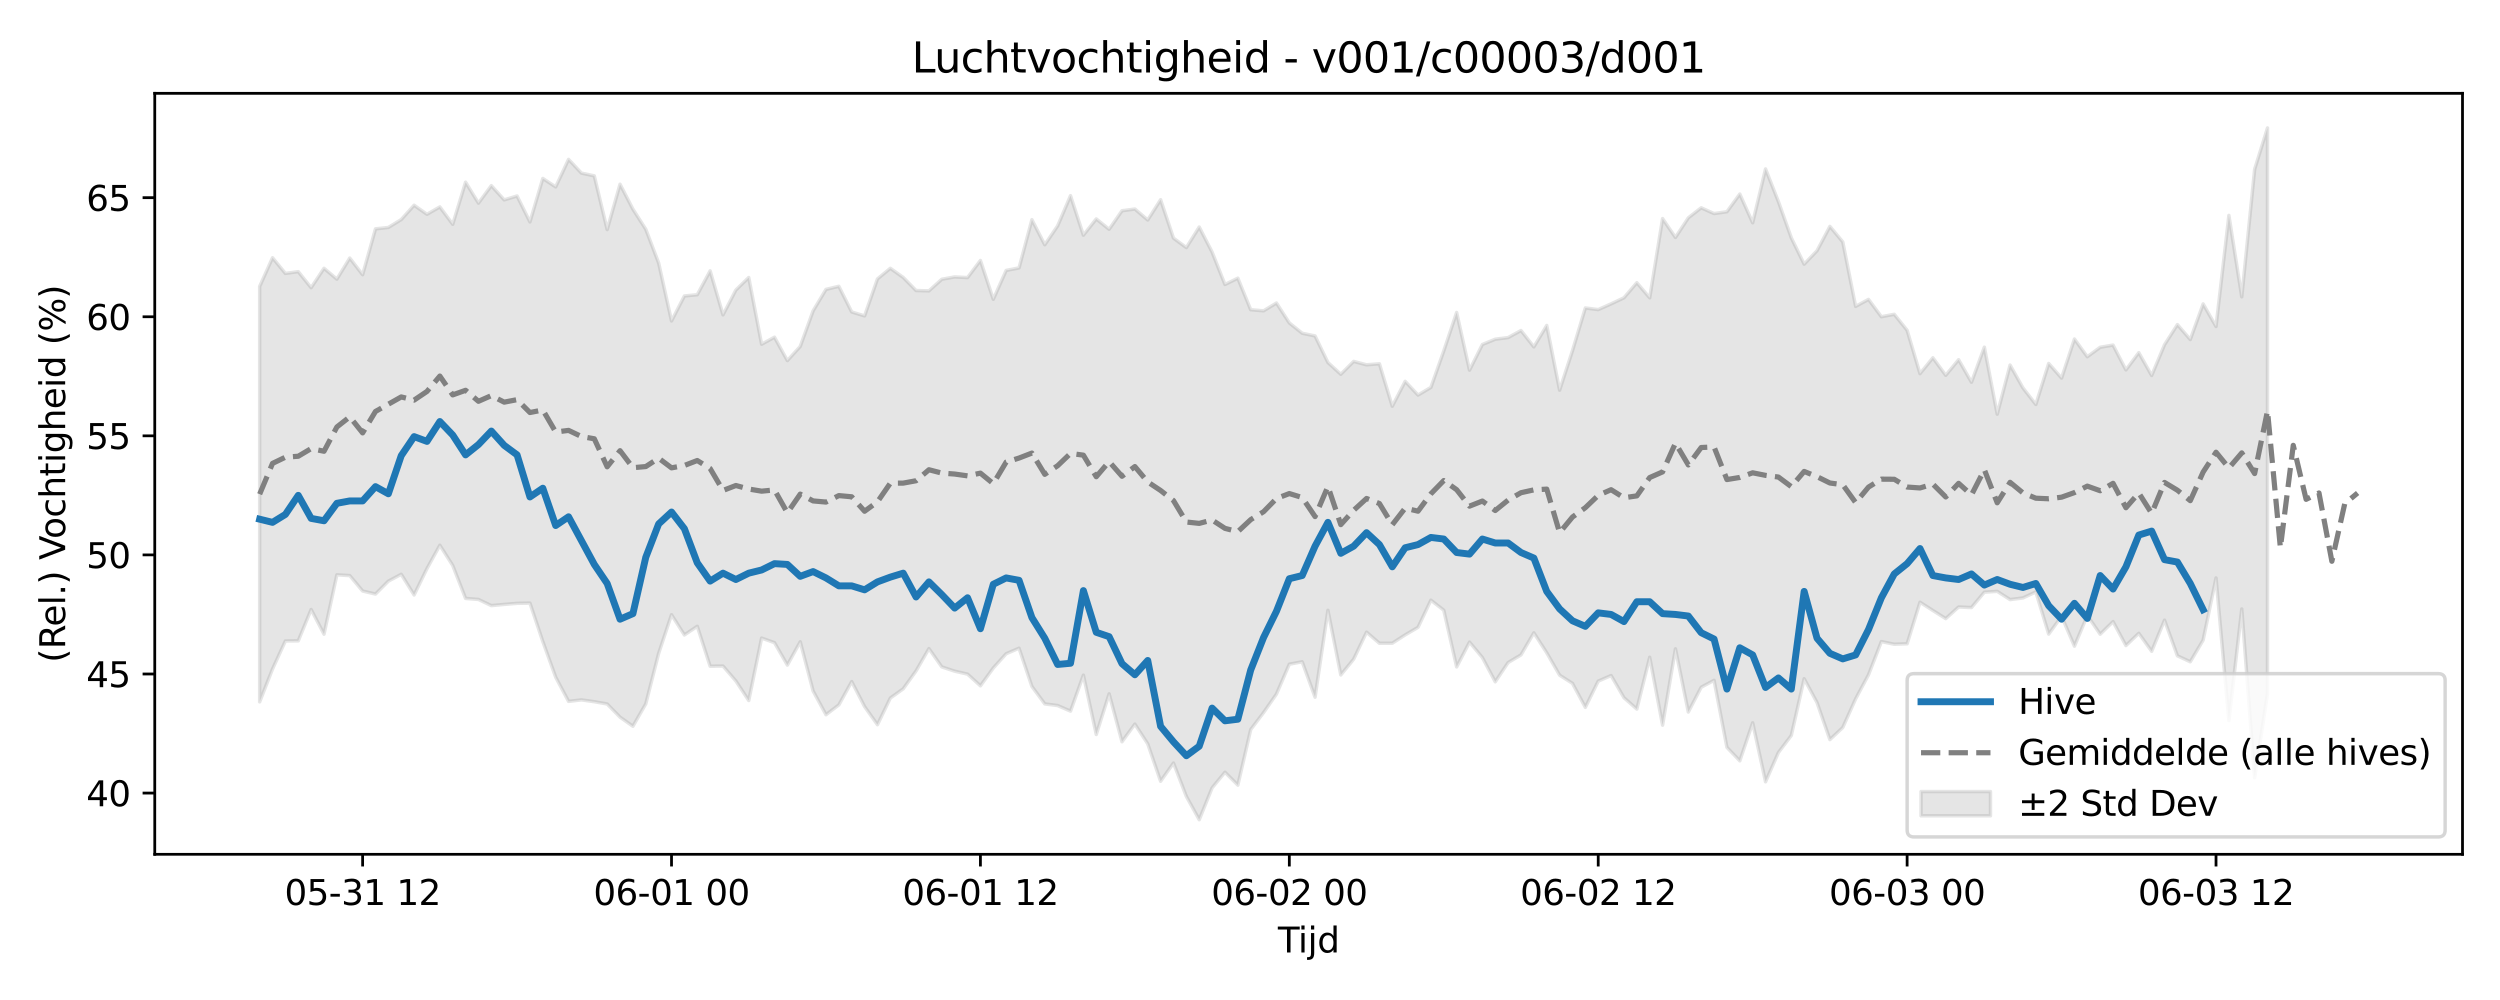 <?xml version="1.0" encoding="utf-8" standalone="no"?>
<!DOCTYPE svg PUBLIC "-//W3C//DTD SVG 1.1//EN"
  "http://www.w3.org/Graphics/SVG/1.1/DTD/svg11.dtd">
<svg xmlns:xlink="http://www.w3.org/1999/xlink" width="720pt" height="288pt" viewBox="0 0 720 288" xmlns="http://www.w3.org/2000/svg" version="1.1">
 <defs>
  <style type="text/css">*{stroke-linejoin: round; stroke-linecap: butt}</style>
 </defs>
 <g id="figure_1">
  <g id="patch_1">
   <path d="M 0 288 
L 720 288 
L 720 0 
L 0 0 
z
" style="fill: #ffffff"/>
  </g>
  <g id="axes_1">
   <g id="patch_2">
    <path d="M 44.57 246.04 
L 709.2 246.04 
L 709.2 26.88 
L 44.57 26.88 
z
" style="fill: #ffffff"/>
   </g>
   <g id="FillBetweenPolyCollection_1">
    <defs>
     <path id="mf29091a52b" d="M 74.78 -205.493 
L 74.78 -85.862 
L 78.487 -95.319 
L 82.194 -103.395 
L 85.901 -103.432 
L 89.608 -112.468 
L 93.314 -105.349 
L 97.021 -122.449 
L 100.728 -122.223 
L 104.435 -117.781 
L 108.142 -116.912 
L 111.848 -120.63 
L 115.555 -122.601 
L 119.262 -116.646 
L 122.969 -124.246 
L 126.676 -130.974 
L 130.383 -125.143 
L 134.089 -115.65 
L 137.796 -115.357 
L 141.503 -113.581 
L 145.21 -113.926 
L 148.917 -114.238 
L 152.623 -114.302 
L 156.33 -103.244 
L 160.037 -92.979 
L 163.744 -85.997 
L 167.451 -86.428 
L 171.157 -85.908 
L 174.864 -85.254 
L 178.571 -81.46 
L 182.278 -78.837 
L 185.985 -85.285 
L 189.691 -99.825 
L 193.398 -110.962 
L 197.105 -105.129 
L 200.812 -107.627 
L 204.519 -96.128 
L 208.225 -96.17 
L 211.932 -91.878 
L 215.639 -86.244 
L 219.346 -104.231 
L 223.053 -102.912 
L 226.759 -96.46 
L 230.466 -103.168 
L 234.173 -89.003 
L 237.88 -82.159 
L 241.587 -84.988 
L 245.293 -91.694 
L 249 -84.504 
L 252.707 -79.28 
L 256.414 -86.959 
L 260.121 -89.618 
L 263.827 -94.765 
L 267.534 -101.198 
L 271.241 -95.926 
L 274.948 -94.705 
L 278.655 -93.846 
L 282.361 -90.486 
L 286.068 -95.608 
L 289.775 -99.722 
L 293.482 -101.317 
L 297.189 -90.301 
L 300.896 -85.276 
L 304.602 -84.8 
L 308.309 -83.193 
L 312.016 -93.559 
L 315.723 -76.466 
L 319.43 -88.172 
L 323.136 -74.37 
L 326.843 -79.459 
L 330.55 -73.768 
L 334.257 -62.992 
L 337.964 -68.249 
L 341.67 -58.626 
L 345.377 -51.922 
L 349.084 -61.09 
L 352.791 -65.596 
L 356.498 -61.879 
L 360.204 -77.884 
L 363.911 -82.778 
L 367.618 -88.105 
L 371.325 -96.714 
L 375.032 -97.397 
L 378.738 -87.203 
L 382.445 -112.232 
L 386.152 -93.617 
L 389.859 -98.162 
L 393.566 -105.937 
L 397.272 -102.73 
L 400.979 -102.753 
L 404.686 -105.146 
L 408.393 -107.33 
L 412.1 -115.147 
L 415.806 -112.255 
L 419.513 -95.927 
L 423.22 -103.074 
L 426.927 -98.616 
L 430.634 -91.638 
L 434.34 -97.177 
L 438.047 -99.393 
L 441.754 -105.739 
L 445.461 -99.995 
L 449.168 -93.554 
L 452.874 -91.182 
L 456.581 -84.277 
L 460.288 -91.831 
L 463.995 -93.444 
L 467.702 -87.057 
L 471.409 -83.788 
L 475.115 -98.706 
L 478.822 -79.147 
L 482.529 -101.134 
L 486.236 -82.934 
L 489.943 -90.077 
L 493.649 -92.065 
L 497.356 -72.754 
L 501.063 -68.879 
L 504.77 -79.833 
L 508.477 -62.843 
L 512.183 -71.274 
L 515.89 -76.17 
L 519.597 -92.531 
L 523.304 -85.649 
L 527.011 -74.992 
L 530.717 -78.47 
L 534.424 -86.728 
L 538.131 -93.658 
L 541.838 -103.227 
L 545.545 -102.457 
L 549.251 -102.59 
L 552.958 -114.551 
L 556.665 -112.185 
L 560.372 -109.838 
L 564.079 -113.186 
L 567.785 -113.022 
L 571.492 -117.448 
L 575.199 -117.689 
L 578.906 -115.316 
L 582.613 -115.793 
L 586.319 -117.526 
L 590.026 -105.379 
L 593.733 -110.516 
L 597.44 -101.902 
L 601.147 -110.735 
L 604.853 -105.349 
L 608.56 -108.977 
L 612.267 -102.076 
L 615.974 -105.605 
L 619.681 -100.426 
L 623.387 -109.397 
L 627.094 -99.127 
L 630.801 -97.405 
L 634.508 -103.642 
L 638.215 -121.549 
L 641.922 -80.475 
L 645.628 -112.624 
L 649.335 -64.002 
L 653.042 -88.206 
L 653.042 -251.158 
L 653.042 -251.158 
L 649.335 -239.24 
L 645.628 -202.506 
L 641.922 -225.968 
L 638.215 -193.963 
L 634.508 -200.47 
L 630.801 -190.215 
L 627.094 -194.513 
L 623.387 -188.718 
L 619.681 -179.857 
L 615.974 -186.435 
L 612.267 -181.472 
L 608.56 -188.616 
L 604.853 -187.987 
L 601.147 -185.257 
L 597.44 -190.367 
L 593.733 -179.107 
L 590.026 -183.33 
L 586.319 -171.509 
L 582.613 -176.28 
L 578.906 -182.864 
L 575.199 -168.712 
L 571.492 -188.015 
L 567.785 -177.913 
L 564.079 -184.407 
L 560.372 -179.916 
L 556.665 -184.961 
L 552.958 -180.385 
L 549.251 -192.88 
L 545.545 -197.487 
L 541.838 -196.782 
L 538.131 -201.778 
L 534.424 -199.76 
L 530.717 -218.338 
L 527.011 -222.796 
L 523.304 -215.797 
L 519.597 -211.92 
L 515.89 -219.528 
L 512.183 -229.944 
L 508.477 -239.348 
L 504.77 -223.834 
L 501.063 -232.116 
L 497.356 -227.021 
L 493.649 -226.495 
L 489.943 -228.156 
L 486.236 -225.262 
L 482.529 -219.614 
L 478.822 -225.043 
L 475.115 -202.218 
L 471.409 -206.587 
L 467.702 -202.239 
L 463.995 -200.49 
L 460.288 -198.837 
L 456.581 -199.305 
L 452.874 -187.01 
L 449.168 -175.625 
L 445.461 -194.266 
L 441.754 -188.097 
L 438.047 -192.81 
L 434.34 -190.78 
L 430.634 -190.311 
L 426.927 -188.786 
L 423.22 -181.389 
L 419.513 -198.007 
L 415.806 -186.938 
L 412.1 -176.436 
L 408.393 -174.227 
L 404.686 -178.174 
L 400.979 -170.998 
L 397.272 -183.235 
L 393.566 -182.935 
L 389.859 -183.917 
L 386.152 -180.21 
L 382.445 -183.596 
L 378.738 -191.251 
L 375.032 -192.031 
L 371.325 -195 
L 367.618 -200.735 
L 363.911 -198.484 
L 360.204 -198.806 
L 356.498 -207.887 
L 352.791 -206.064 
L 349.084 -215.404 
L 345.377 -222.613 
L 341.67 -216.693 
L 337.964 -219.415 
L 334.257 -230.485 
L 330.55 -224.641 
L 326.843 -227.801 
L 323.136 -227.305 
L 319.43 -221.962 
L 315.723 -224.948 
L 312.016 -220.266 
L 308.309 -231.644 
L 304.602 -222.95 
L 300.896 -217.509 
L 297.189 -224.732 
L 293.482 -210.842 
L 289.775 -210.118 
L 286.068 -201.804 
L 282.361 -212.985 
L 278.655 -208.058 
L 274.948 -208.244 
L 271.241 -207.578 
L 267.534 -204.233 
L 263.827 -204.33 
L 260.121 -208.105 
L 256.414 -210.732 
L 252.707 -207.665 
L 249 -197.02 
L 245.293 -198.158 
L 241.587 -205.549 
L 237.88 -204.655 
L 234.173 -198.465 
L 230.466 -188.219 
L 226.759 -184.149 
L 223.053 -190.892 
L 219.346 -188.855 
L 215.639 -208.082 
L 211.932 -204.473 
L 208.225 -197.318 
L 204.519 -209.995 
L 200.812 -203.122 
L 197.105 -202.762 
L 193.398 -195.557 
L 189.691 -212.268 
L 185.985 -221.975 
L 182.278 -227.769 
L 178.571 -234.945 
L 174.864 -221.876 
L 171.157 -237.355 
L 167.451 -238.142 
L 163.744 -242.1 
L 160.037 -234.17 
L 156.33 -236.61 
L 152.623 -224.083 
L 148.917 -231.561 
L 145.21 -230.435 
L 141.503 -234.537 
L 137.796 -229.494 
L 134.089 -235.538 
L 130.383 -223.399 
L 126.676 -228.411 
L 122.969 -226.289 
L 119.262 -228.891 
L 115.555 -224.765 
L 111.848 -222.49 
L 108.142 -222.093 
L 104.435 -208.879 
L 100.728 -213.68 
L 97.021 -207.608 
L 93.314 -210.729 
L 89.608 -205.145 
L 85.901 -209.772 
L 82.194 -209.254 
L 78.487 -213.77 
L 74.78 -205.493 
z
" style="stroke: #808080; stroke-opacity: 0.2"/>
    </defs>
    <g clip-path="url(#p9cab888119)">
     <use xlink:href="#mf29091a52b" x="0" y="288" style="fill: #808080; fill-opacity: 0.2; stroke: #808080; stroke-opacity: 0.2"/>
    </g>
   </g>
   <g id="matplotlib.axis_1">
    <g id="xtick_1">
     <g id="line2d_1">
      <defs>
       <path id="m771993f989" d="M 0 0 
L 0 3.5 
" style="stroke: #000000; stroke-width: 0.8"/>
      </defs>
      <g>
       <use xlink:href="#m771993f989" x="104.435" y="246.04" style="stroke: #000000; stroke-width: 0.8"/>
      </g>
     </g>
     <g id="text_1">
      <!-- 05-31 12 -->
      <g transform="translate(81.954 260.638) scale(0.1 -0.1)">
       <defs>
        <path id="DejaVuSans-30" d="M 2034 4250 
Q 1547 4250 1301 3770 
Q 1056 3291 1056 2328 
Q 1056 1369 1301 889 
Q 1547 409 2034 409 
Q 2525 409 2770 889 
Q 3016 1369 3016 2328 
Q 3016 3291 2770 3770 
Q 2525 4250 2034 4250 
z
M 2034 4750 
Q 2819 4750 3233 4129 
Q 3647 3509 3647 2328 
Q 3647 1150 3233 529 
Q 2819 -91 2034 -91 
Q 1250 -91 836 529 
Q 422 1150 422 2328 
Q 422 3509 836 4129 
Q 1250 4750 2034 4750 
z
" transform="scale(0.016)"/>
        <path id="DejaVuSans-35" d="M 691 4666 
L 3169 4666 
L 3169 4134 
L 1269 4134 
L 1269 2991 
Q 1406 3038 1543 3061 
Q 1681 3084 1819 3084 
Q 2600 3084 3056 2656 
Q 3513 2228 3513 1497 
Q 3513 744 3044 326 
Q 2575 -91 1722 -91 
Q 1428 -91 1123 -41 
Q 819 9 494 109 
L 494 744 
Q 775 591 1075 516 
Q 1375 441 1709 441 
Q 2250 441 2565 725 
Q 2881 1009 2881 1497 
Q 2881 1984 2565 2268 
Q 2250 2553 1709 2553 
Q 1456 2553 1204 2497 
Q 953 2441 691 2322 
L 691 4666 
z
" transform="scale(0.016)"/>
        <path id="DejaVuSans-2d" d="M 313 2009 
L 1997 2009 
L 1997 1497 
L 313 1497 
L 313 2009 
z
" transform="scale(0.016)"/>
        <path id="DejaVuSans-33" d="M 2597 2516 
Q 3050 2419 3304 2112 
Q 3559 1806 3559 1356 
Q 3559 666 3084 287 
Q 2609 -91 1734 -91 
Q 1441 -91 1130 -33 
Q 819 25 488 141 
L 488 750 
Q 750 597 1062 519 
Q 1375 441 1716 441 
Q 2309 441 2620 675 
Q 2931 909 2931 1356 
Q 2931 1769 2642 2001 
Q 2353 2234 1838 2234 
L 1294 2234 
L 1294 2753 
L 1863 2753 
Q 2328 2753 2575 2939 
Q 2822 3125 2822 3475 
Q 2822 3834 2567 4026 
Q 2313 4219 1838 4219 
Q 1578 4219 1281 4162 
Q 984 4106 628 3988 
L 628 4550 
Q 988 4650 1302 4700 
Q 1616 4750 1894 4750 
Q 2613 4750 3031 4423 
Q 3450 4097 3450 3541 
Q 3450 3153 3228 2886 
Q 3006 2619 2597 2516 
z
" transform="scale(0.016)"/>
        <path id="DejaVuSans-31" d="M 794 531 
L 1825 531 
L 1825 4091 
L 703 3866 
L 703 4441 
L 1819 4666 
L 2450 4666 
L 2450 531 
L 3481 531 
L 3481 0 
L 794 0 
L 794 531 
z
" transform="scale(0.016)"/>
        <path id="DejaVuSans-20" transform="scale(0.016)"/>
        <path id="DejaVuSans-32" d="M 1228 531 
L 3431 531 
L 3431 0 
L 469 0 
L 469 531 
Q 828 903 1448 1529 
Q 2069 2156 2228 2338 
Q 2531 2678 2651 2914 
Q 2772 3150 2772 3378 
Q 2772 3750 2511 3984 
Q 2250 4219 1831 4219 
Q 1534 4219 1204 4116 
Q 875 4013 500 3803 
L 500 4441 
Q 881 4594 1212 4672 
Q 1544 4750 1819 4750 
Q 2544 4750 2975 4387 
Q 3406 4025 3406 3419 
Q 3406 3131 3298 2873 
Q 3191 2616 2906 2266 
Q 2828 2175 2409 1742 
Q 1991 1309 1228 531 
z
" transform="scale(0.016)"/>
       </defs>
       <use xlink:href="#DejaVuSans-30"/>
       <use xlink:href="#DejaVuSans-35" transform="translate(63.623 0)"/>
       <use xlink:href="#DejaVuSans-2d" transform="translate(127.246 0)"/>
       <use xlink:href="#DejaVuSans-33" transform="translate(163.33 0)"/>
       <use xlink:href="#DejaVuSans-31" transform="translate(226.953 0)"/>
       <use xlink:href="#DejaVuSans-20" transform="translate(290.576 0)"/>
       <use xlink:href="#DejaVuSans-31" transform="translate(322.363 0)"/>
       <use xlink:href="#DejaVuSans-32" transform="translate(385.986 0)"/>
      </g>
     </g>
    </g>
    <g id="xtick_2">
     <g id="line2d_2">
      <g>
       <use xlink:href="#m771993f989" x="193.398" y="246.04" style="stroke: #000000; stroke-width: 0.8"/>
      </g>
     </g>
     <g id="text_2">
      <!-- 06-01 00 -->
      <g transform="translate(170.918 260.638) scale(0.1 -0.1)">
       <defs>
        <path id="DejaVuSans-36" d="M 2113 2584 
Q 1688 2584 1439 2293 
Q 1191 2003 1191 1497 
Q 1191 994 1439 701 
Q 1688 409 2113 409 
Q 2538 409 2786 701 
Q 3034 994 3034 1497 
Q 3034 2003 2786 2293 
Q 2538 2584 2113 2584 
z
M 3366 4563 
L 3366 3988 
Q 3128 4100 2886 4159 
Q 2644 4219 2406 4219 
Q 1781 4219 1451 3797 
Q 1122 3375 1075 2522 
Q 1259 2794 1537 2939 
Q 1816 3084 2150 3084 
Q 2853 3084 3261 2657 
Q 3669 2231 3669 1497 
Q 3669 778 3244 343 
Q 2819 -91 2113 -91 
Q 1303 -91 875 529 
Q 447 1150 447 2328 
Q 447 3434 972 4092 
Q 1497 4750 2381 4750 
Q 2619 4750 2861 4703 
Q 3103 4656 3366 4563 
z
" transform="scale(0.016)"/>
       </defs>
       <use xlink:href="#DejaVuSans-30"/>
       <use xlink:href="#DejaVuSans-36" transform="translate(63.623 0)"/>
       <use xlink:href="#DejaVuSans-2d" transform="translate(127.246 0)"/>
       <use xlink:href="#DejaVuSans-30" transform="translate(163.33 0)"/>
       <use xlink:href="#DejaVuSans-31" transform="translate(226.953 0)"/>
       <use xlink:href="#DejaVuSans-20" transform="translate(290.576 0)"/>
       <use xlink:href="#DejaVuSans-30" transform="translate(322.363 0)"/>
       <use xlink:href="#DejaVuSans-30" transform="translate(385.986 0)"/>
      </g>
     </g>
    </g>
    <g id="xtick_3">
     <g id="line2d_3">
      <g>
       <use xlink:href="#m771993f989" x="282.361" y="246.04" style="stroke: #000000; stroke-width: 0.8"/>
      </g>
     </g>
     <g id="text_3">
      <!-- 06-01 12 -->
      <g transform="translate(259.881 260.638) scale(0.1 -0.1)">
       <use xlink:href="#DejaVuSans-30"/>
       <use xlink:href="#DejaVuSans-36" transform="translate(63.623 0)"/>
       <use xlink:href="#DejaVuSans-2d" transform="translate(127.246 0)"/>
       <use xlink:href="#DejaVuSans-30" transform="translate(163.33 0)"/>
       <use xlink:href="#DejaVuSans-31" transform="translate(226.953 0)"/>
       <use xlink:href="#DejaVuSans-20" transform="translate(290.576 0)"/>
       <use xlink:href="#DejaVuSans-31" transform="translate(322.363 0)"/>
       <use xlink:href="#DejaVuSans-32" transform="translate(385.986 0)"/>
      </g>
     </g>
    </g>
    <g id="xtick_4">
     <g id="line2d_4">
      <g>
       <use xlink:href="#m771993f989" x="371.325" y="246.04" style="stroke: #000000; stroke-width: 0.8"/>
      </g>
     </g>
     <g id="text_4">
      <!-- 06-02 00 -->
      <g transform="translate(348.844 260.638) scale(0.1 -0.1)">
       <use xlink:href="#DejaVuSans-30"/>
       <use xlink:href="#DejaVuSans-36" transform="translate(63.623 0)"/>
       <use xlink:href="#DejaVuSans-2d" transform="translate(127.246 0)"/>
       <use xlink:href="#DejaVuSans-30" transform="translate(163.33 0)"/>
       <use xlink:href="#DejaVuSans-32" transform="translate(226.953 0)"/>
       <use xlink:href="#DejaVuSans-20" transform="translate(290.576 0)"/>
       <use xlink:href="#DejaVuSans-30" transform="translate(322.363 0)"/>
       <use xlink:href="#DejaVuSans-30" transform="translate(385.986 0)"/>
      </g>
     </g>
    </g>
    <g id="xtick_5">
     <g id="line2d_5">
      <g>
       <use xlink:href="#m771993f989" x="460.288" y="246.04" style="stroke: #000000; stroke-width: 0.8"/>
      </g>
     </g>
     <g id="text_5">
      <!-- 06-02 12 -->
      <g transform="translate(437.808 260.638) scale(0.1 -0.1)">
       <use xlink:href="#DejaVuSans-30"/>
       <use xlink:href="#DejaVuSans-36" transform="translate(63.623 0)"/>
       <use xlink:href="#DejaVuSans-2d" transform="translate(127.246 0)"/>
       <use xlink:href="#DejaVuSans-30" transform="translate(163.33 0)"/>
       <use xlink:href="#DejaVuSans-32" transform="translate(226.953 0)"/>
       <use xlink:href="#DejaVuSans-20" transform="translate(290.576 0)"/>
       <use xlink:href="#DejaVuSans-31" transform="translate(322.363 0)"/>
       <use xlink:href="#DejaVuSans-32" transform="translate(385.986 0)"/>
      </g>
     </g>
    </g>
    <g id="xtick_6">
     <g id="line2d_6">
      <g>
       <use xlink:href="#m771993f989" x="549.251" y="246.04" style="stroke: #000000; stroke-width: 0.8"/>
      </g>
     </g>
     <g id="text_6">
      <!-- 06-03 00 -->
      <g transform="translate(526.771 260.638) scale(0.1 -0.1)">
       <use xlink:href="#DejaVuSans-30"/>
       <use xlink:href="#DejaVuSans-36" transform="translate(63.623 0)"/>
       <use xlink:href="#DejaVuSans-2d" transform="translate(127.246 0)"/>
       <use xlink:href="#DejaVuSans-30" transform="translate(163.33 0)"/>
       <use xlink:href="#DejaVuSans-33" transform="translate(226.953 0)"/>
       <use xlink:href="#DejaVuSans-20" transform="translate(290.576 0)"/>
       <use xlink:href="#DejaVuSans-30" transform="translate(322.363 0)"/>
       <use xlink:href="#DejaVuSans-30" transform="translate(385.986 0)"/>
      </g>
     </g>
    </g>
    <g id="xtick_7">
     <g id="line2d_7">
      <g>
       <use xlink:href="#m771993f989" x="638.215" y="246.04" style="stroke: #000000; stroke-width: 0.8"/>
      </g>
     </g>
     <g id="text_7">
      <!-- 06-03 12 -->
      <g transform="translate(615.734 260.638) scale(0.1 -0.1)">
       <use xlink:href="#DejaVuSans-30"/>
       <use xlink:href="#DejaVuSans-36" transform="translate(63.623 0)"/>
       <use xlink:href="#DejaVuSans-2d" transform="translate(127.246 0)"/>
       <use xlink:href="#DejaVuSans-30" transform="translate(163.33 0)"/>
       <use xlink:href="#DejaVuSans-33" transform="translate(226.953 0)"/>
       <use xlink:href="#DejaVuSans-20" transform="translate(290.576 0)"/>
       <use xlink:href="#DejaVuSans-31" transform="translate(322.363 0)"/>
       <use xlink:href="#DejaVuSans-32" transform="translate(385.986 0)"/>
      </g>
     </g>
    </g>
    <g id="text_8">
     <!-- Tijd -->
     <g transform="translate(368.035 274.317) scale(0.1 -0.1)">
      <defs>
       <path id="DejaVuSans-54" d="M -19 4666 
L 3928 4666 
L 3928 4134 
L 2272 4134 
L 2272 0 
L 1638 0 
L 1638 4134 
L -19 4134 
L -19 4666 
z
" transform="scale(0.016)"/>
       <path id="DejaVuSans-69" d="M 603 3500 
L 1178 3500 
L 1178 0 
L 603 0 
L 603 3500 
z
M 603 4863 
L 1178 4863 
L 1178 4134 
L 603 4134 
L 603 4863 
z
" transform="scale(0.016)"/>
       <path id="DejaVuSans-6a" d="M 603 3500 
L 1178 3500 
L 1178 -63 
Q 1178 -731 923 -1031 
Q 669 -1331 103 -1331 
L -116 -1331 
L -116 -844 
L 38 -844 
Q 366 -844 484 -692 
Q 603 -541 603 -63 
L 603 3500 
z
M 603 4863 
L 1178 4863 
L 1178 4134 
L 603 4134 
L 603 4863 
z
" transform="scale(0.016)"/>
       <path id="DejaVuSans-64" d="M 2906 2969 
L 2906 4863 
L 3481 4863 
L 3481 0 
L 2906 0 
L 2906 525 
Q 2725 213 2448 61 
Q 2172 -91 1784 -91 
Q 1150 -91 751 415 
Q 353 922 353 1747 
Q 353 2572 751 3078 
Q 1150 3584 1784 3584 
Q 2172 3584 2448 3432 
Q 2725 3281 2906 2969 
z
M 947 1747 
Q 947 1113 1208 752 
Q 1469 391 1925 391 
Q 2381 391 2643 752 
Q 2906 1113 2906 1747 
Q 2906 2381 2643 2742 
Q 2381 3103 1925 3103 
Q 1469 3103 1208 2742 
Q 947 2381 947 1747 
z
" transform="scale(0.016)"/>
      </defs>
      <use xlink:href="#DejaVuSans-54"/>
      <use xlink:href="#DejaVuSans-69" transform="translate(57.959 0)"/>
      <use xlink:href="#DejaVuSans-6a" transform="translate(85.742 0)"/>
      <use xlink:href="#DejaVuSans-64" transform="translate(113.525 0)"/>
     </g>
    </g>
   </g>
   <g id="matplotlib.axis_2">
    <g id="ytick_1">
     <g id="line2d_8">
      <defs>
       <path id="m6bcfaa3dc8" d="M 0 0 
L -3.5 0 
" style="stroke: #000000; stroke-width: 0.8"/>
      </defs>
      <g>
       <use xlink:href="#m6bcfaa3dc8" x="44.57" y="228.398" style="stroke: #000000; stroke-width: 0.8"/>
      </g>
     </g>
     <g id="text_9">
      <!-- 40 -->
      <g transform="translate(24.845 232.197) scale(0.1 -0.1)">
       <defs>
        <path id="DejaVuSans-34" d="M 2419 4116 
L 825 1625 
L 2419 1625 
L 2419 4116 
z
M 2253 4666 
L 3047 4666 
L 3047 1625 
L 3713 1625 
L 3713 1100 
L 3047 1100 
L 3047 0 
L 2419 0 
L 2419 1100 
L 313 1100 
L 313 1709 
L 2253 4666 
z
" transform="scale(0.016)"/>
       </defs>
       <use xlink:href="#DejaVuSans-34"/>
       <use xlink:href="#DejaVuSans-30" transform="translate(63.623 0)"/>
      </g>
     </g>
    </g>
    <g id="ytick_2">
     <g id="line2d_9">
      <g>
       <use xlink:href="#m6bcfaa3dc8" x="44.57" y="194.105" style="stroke: #000000; stroke-width: 0.8"/>
      </g>
     </g>
     <g id="text_10">
      <!-- 45 -->
      <g transform="translate(24.845 197.904) scale(0.1 -0.1)">
       <use xlink:href="#DejaVuSans-34"/>
       <use xlink:href="#DejaVuSans-35" transform="translate(63.623 0)"/>
      </g>
     </g>
    </g>
    <g id="ytick_3">
     <g id="line2d_10">
      <g>
       <use xlink:href="#m6bcfaa3dc8" x="44.57" y="159.812" style="stroke: #000000; stroke-width: 0.8"/>
      </g>
     </g>
     <g id="text_11">
      <!-- 50 -->
      <g transform="translate(24.845 163.611) scale(0.1 -0.1)">
       <use xlink:href="#DejaVuSans-35"/>
       <use xlink:href="#DejaVuSans-30" transform="translate(63.623 0)"/>
      </g>
     </g>
    </g>
    <g id="ytick_4">
     <g id="line2d_11">
      <g>
       <use xlink:href="#m6bcfaa3dc8" x="44.57" y="125.519" style="stroke: #000000; stroke-width: 0.8"/>
      </g>
     </g>
     <g id="text_12">
      <!-- 55 -->
      <g transform="translate(24.845 129.318) scale(0.1 -0.1)">
       <use xlink:href="#DejaVuSans-35"/>
       <use xlink:href="#DejaVuSans-35" transform="translate(63.623 0)"/>
      </g>
     </g>
    </g>
    <g id="ytick_5">
     <g id="line2d_12">
      <g>
       <use xlink:href="#m6bcfaa3dc8" x="44.57" y="91.226" style="stroke: #000000; stroke-width: 0.8"/>
      </g>
     </g>
     <g id="text_13">
      <!-- 60 -->
      <g transform="translate(24.845 95.026) scale(0.1 -0.1)">
       <use xlink:href="#DejaVuSans-36"/>
       <use xlink:href="#DejaVuSans-30" transform="translate(63.623 0)"/>
      </g>
     </g>
    </g>
    <g id="ytick_6">
     <g id="line2d_13">
      <g>
       <use xlink:href="#m6bcfaa3dc8" x="44.57" y="56.933" style="stroke: #000000; stroke-width: 0.8"/>
      </g>
     </g>
     <g id="text_14">
      <!-- 65 -->
      <g transform="translate(24.845 60.733) scale(0.1 -0.1)">
       <use xlink:href="#DejaVuSans-36"/>
       <use xlink:href="#DejaVuSans-35" transform="translate(63.623 0)"/>
      </g>
     </g>
    </g>
    <g id="text_15">
     <!-- (Rel.) Vochtigheid (%) -->
     <g transform="translate(18.765 190.838) rotate(-90) scale(0.1 -0.1)">
      <defs>
       <path id="DejaVuSans-28" d="M 1984 4856 
Q 1566 4138 1362 3434 
Q 1159 2731 1159 2009 
Q 1159 1288 1364 580 
Q 1569 -128 1984 -844 
L 1484 -844 
Q 1016 -109 783 600 
Q 550 1309 550 2009 
Q 550 2706 781 3412 
Q 1013 4119 1484 4856 
L 1984 4856 
z
" transform="scale(0.016)"/>
       <path id="DejaVuSans-52" d="M 2841 2188 
Q 3044 2119 3236 1894 
Q 3428 1669 3622 1275 
L 4263 0 
L 3584 0 
L 2988 1197 
Q 2756 1666 2539 1819 
Q 2322 1972 1947 1972 
L 1259 1972 
L 1259 0 
L 628 0 
L 628 4666 
L 2053 4666 
Q 2853 4666 3247 4331 
Q 3641 3997 3641 3322 
Q 3641 2881 3436 2590 
Q 3231 2300 2841 2188 
z
M 1259 4147 
L 1259 2491 
L 2053 2491 
Q 2509 2491 2742 2702 
Q 2975 2913 2975 3322 
Q 2975 3731 2742 3939 
Q 2509 4147 2053 4147 
L 1259 4147 
z
" transform="scale(0.016)"/>
       <path id="DejaVuSans-65" d="M 3597 1894 
L 3597 1613 
L 953 1613 
Q 991 1019 1311 708 
Q 1631 397 2203 397 
Q 2534 397 2845 478 
Q 3156 559 3463 722 
L 3463 178 
Q 3153 47 2828 -22 
Q 2503 -91 2169 -91 
Q 1331 -91 842 396 
Q 353 884 353 1716 
Q 353 2575 817 3079 
Q 1281 3584 2069 3584 
Q 2775 3584 3186 3129 
Q 3597 2675 3597 1894 
z
M 3022 2063 
Q 3016 2534 2758 2815 
Q 2500 3097 2075 3097 
Q 1594 3097 1305 2825 
Q 1016 2553 972 2059 
L 3022 2063 
z
" transform="scale(0.016)"/>
       <path id="DejaVuSans-6c" d="M 603 4863 
L 1178 4863 
L 1178 0 
L 603 0 
L 603 4863 
z
" transform="scale(0.016)"/>
       <path id="DejaVuSans-2e" d="M 684 794 
L 1344 794 
L 1344 0 
L 684 0 
L 684 794 
z
" transform="scale(0.016)"/>
       <path id="DejaVuSans-29" d="M 513 4856 
L 1013 4856 
Q 1481 4119 1714 3412 
Q 1947 2706 1947 2009 
Q 1947 1309 1714 600 
Q 1481 -109 1013 -844 
L 513 -844 
Q 928 -128 1133 580 
Q 1338 1288 1338 2009 
Q 1338 2731 1133 3434 
Q 928 4138 513 4856 
z
" transform="scale(0.016)"/>
       <path id="DejaVuSans-56" d="M 1831 0 
L 50 4666 
L 709 4666 
L 2188 738 
L 3669 4666 
L 4325 4666 
L 2547 0 
L 1831 0 
z
" transform="scale(0.016)"/>
       <path id="DejaVuSans-6f" d="M 1959 3097 
Q 1497 3097 1228 2736 
Q 959 2375 959 1747 
Q 959 1119 1226 758 
Q 1494 397 1959 397 
Q 2419 397 2687 759 
Q 2956 1122 2956 1747 
Q 2956 2369 2687 2733 
Q 2419 3097 1959 3097 
z
M 1959 3584 
Q 2709 3584 3137 3096 
Q 3566 2609 3566 1747 
Q 3566 888 3137 398 
Q 2709 -91 1959 -91 
Q 1206 -91 779 398 
Q 353 888 353 1747 
Q 353 2609 779 3096 
Q 1206 3584 1959 3584 
z
" transform="scale(0.016)"/>
       <path id="DejaVuSans-63" d="M 3122 3366 
L 3122 2828 
Q 2878 2963 2633 3030 
Q 2388 3097 2138 3097 
Q 1578 3097 1268 2742 
Q 959 2388 959 1747 
Q 959 1106 1268 751 
Q 1578 397 2138 397 
Q 2388 397 2633 464 
Q 2878 531 3122 666 
L 3122 134 
Q 2881 22 2623 -34 
Q 2366 -91 2075 -91 
Q 1284 -91 818 406 
Q 353 903 353 1747 
Q 353 2603 823 3093 
Q 1294 3584 2113 3584 
Q 2378 3584 2631 3529 
Q 2884 3475 3122 3366 
z
" transform="scale(0.016)"/>
       <path id="DejaVuSans-68" d="M 3513 2113 
L 3513 0 
L 2938 0 
L 2938 2094 
Q 2938 2591 2744 2837 
Q 2550 3084 2163 3084 
Q 1697 3084 1428 2787 
Q 1159 2491 1159 1978 
L 1159 0 
L 581 0 
L 581 4863 
L 1159 4863 
L 1159 2956 
Q 1366 3272 1645 3428 
Q 1925 3584 2291 3584 
Q 2894 3584 3203 3211 
Q 3513 2838 3513 2113 
z
" transform="scale(0.016)"/>
       <path id="DejaVuSans-74" d="M 1172 4494 
L 1172 3500 
L 2356 3500 
L 2356 3053 
L 1172 3053 
L 1172 1153 
Q 1172 725 1289 603 
Q 1406 481 1766 481 
L 2356 481 
L 2356 0 
L 1766 0 
Q 1100 0 847 248 
Q 594 497 594 1153 
L 594 3053 
L 172 3053 
L 172 3500 
L 594 3500 
L 594 4494 
L 1172 4494 
z
" transform="scale(0.016)"/>
       <path id="DejaVuSans-67" d="M 2906 1791 
Q 2906 2416 2648 2759 
Q 2391 3103 1925 3103 
Q 1463 3103 1205 2759 
Q 947 2416 947 1791 
Q 947 1169 1205 825 
Q 1463 481 1925 481 
Q 2391 481 2648 825 
Q 2906 1169 2906 1791 
z
M 3481 434 
Q 3481 -459 3084 -895 
Q 2688 -1331 1869 -1331 
Q 1566 -1331 1297 -1286 
Q 1028 -1241 775 -1147 
L 775 -588 
Q 1028 -725 1275 -790 
Q 1522 -856 1778 -856 
Q 2344 -856 2625 -561 
Q 2906 -266 2906 331 
L 2906 616 
Q 2728 306 2450 153 
Q 2172 0 1784 0 
Q 1141 0 747 490 
Q 353 981 353 1791 
Q 353 2603 747 3093 
Q 1141 3584 1784 3584 
Q 2172 3584 2450 3431 
Q 2728 3278 2906 2969 
L 2906 3500 
L 3481 3500 
L 3481 434 
z
" transform="scale(0.016)"/>
       <path id="DejaVuSans-25" d="M 4653 2053 
Q 4381 2053 4226 1822 
Q 4072 1591 4072 1178 
Q 4072 772 4226 539 
Q 4381 306 4653 306 
Q 4919 306 5073 539 
Q 5228 772 5228 1178 
Q 5228 1588 5073 1820 
Q 4919 2053 4653 2053 
z
M 4653 2450 
Q 5147 2450 5437 2106 
Q 5728 1763 5728 1178 
Q 5728 594 5436 251 
Q 5144 -91 4653 -91 
Q 4153 -91 3862 251 
Q 3572 594 3572 1178 
Q 3572 1766 3864 2108 
Q 4156 2450 4653 2450 
z
M 1428 4353 
Q 1159 4353 1004 4120 
Q 850 3888 850 3481 
Q 850 3069 1003 2837 
Q 1156 2606 1428 2606 
Q 1700 2606 1854 2837 
Q 2009 3069 2009 3481 
Q 2009 3884 1853 4118 
Q 1697 4353 1428 4353 
z
M 4250 4750 
L 4750 4750 
L 1831 -91 
L 1331 -91 
L 4250 4750 
z
M 1428 4750 
Q 1922 4750 2215 4408 
Q 2509 4066 2509 3481 
Q 2509 2891 2217 2550 
Q 1925 2209 1428 2209 
Q 931 2209 642 2551 
Q 353 2894 353 3481 
Q 353 4063 643 4406 
Q 934 4750 1428 4750 
z
" transform="scale(0.016)"/>
      </defs>
      <use xlink:href="#DejaVuSans-28"/>
      <use xlink:href="#DejaVuSans-52" transform="translate(39.014 0)"/>
      <use xlink:href="#DejaVuSans-65" transform="translate(103.996 0)"/>
      <use xlink:href="#DejaVuSans-6c" transform="translate(165.52 0)"/>
      <use xlink:href="#DejaVuSans-2e" transform="translate(193.303 0)"/>
      <use xlink:href="#DejaVuSans-29" transform="translate(225.09 0)"/>
      <use xlink:href="#DejaVuSans-20" transform="translate(264.104 0)"/>
      <use xlink:href="#DejaVuSans-56" transform="translate(295.891 0)"/>
      <use xlink:href="#DejaVuSans-6f" transform="translate(356.549 0)"/>
      <use xlink:href="#DejaVuSans-63" transform="translate(417.73 0)"/>
      <use xlink:href="#DejaVuSans-68" transform="translate(472.711 0)"/>
      <use xlink:href="#DejaVuSans-74" transform="translate(536.09 0)"/>
      <use xlink:href="#DejaVuSans-69" transform="translate(575.299 0)"/>
      <use xlink:href="#DejaVuSans-67" transform="translate(603.082 0)"/>
      <use xlink:href="#DejaVuSans-68" transform="translate(666.559 0)"/>
      <use xlink:href="#DejaVuSans-65" transform="translate(729.938 0)"/>
      <use xlink:href="#DejaVuSans-69" transform="translate(791.461 0)"/>
      <use xlink:href="#DejaVuSans-64" transform="translate(819.244 0)"/>
      <use xlink:href="#DejaVuSans-20" transform="translate(882.721 0)"/>
      <use xlink:href="#DejaVuSans-28" transform="translate(914.508 0)"/>
      <use xlink:href="#DejaVuSans-25" transform="translate(953.521 0)"/>
      <use xlink:href="#DejaVuSans-29" transform="translate(1048.541 0)"/>
     </g>
    </g>
   </g>
   <g id="line2d_14">
    <path d="M 74.78 149.524 
L 78.487 150.439 
L 82.194 148.153 
L 85.901 142.666 
L 89.608 149.296 
L 93.314 149.982 
L 97.021 144.952 
L 100.728 144.266 
L 104.435 144.266 
L 108.142 140.151 
L 111.848 142.209 
L 115.555 131.235 
L 119.262 125.748 
L 122.969 127.12 
L 126.676 121.404 
L 130.383 125.291 
L 134.089 131.006 
L 137.796 128.034 
L 141.503 124.148 
L 145.21 128.263 
L 148.917 131.006 
L 152.623 143.123 
L 156.33 140.608 
L 160.037 151.353 
L 163.744 148.838 
L 171.157 162.556 
L 174.864 168.043 
L 178.571 178.33 
L 182.278 176.73 
L 185.985 160.498 
L 189.691 150.896 
L 193.398 147.467 
L 197.105 152.268 
L 200.812 162.098 
L 204.519 167.357 
L 208.225 165.07 
L 211.932 166.899 
L 215.639 165.07 
L 219.346 164.156 
L 223.053 162.327 
L 226.759 162.556 
L 230.466 165.985 
L 234.173 164.613 
L 237.88 166.442 
L 241.587 168.728 
L 245.293 168.728 
L 249 169.872 
L 252.707 167.585 
L 256.414 166.214 
L 260.121 165.07 
L 263.827 171.929 
L 267.534 167.585 
L 271.241 171.243 
L 274.948 175.13 
L 278.655 172.158 
L 282.361 181.074 
L 286.068 168.271 
L 289.775 166.442 
L 293.482 167.128 
L 297.189 177.873 
L 300.896 183.817 
L 304.602 191.362 
L 308.309 191.019 
L 312.016 170.1 
L 315.723 182.103 
L 319.43 183.36 
L 323.136 191.133 
L 326.843 194.334 
L 330.55 190.219 
L 334.257 209.194 
L 337.964 213.652 
L 341.67 217.653 
L 345.377 214.91 
L 349.084 203.936 
L 352.791 207.594 
L 356.498 207.137 
L 360.204 192.962 
L 363.911 183.589 
L 367.618 176.044 
L 371.325 166.671 
L 375.032 165.756 
L 378.738 157.297 
L 382.445 150.439 
L 386.152 159.355 
L 389.859 157.297 
L 393.566 153.411 
L 397.272 156.84 
L 400.979 163.242 
L 404.686 157.755 
L 408.393 156.84 
L 412.1 154.783 
L 415.806 155.24 
L 419.513 159.126 
L 423.22 159.584 
L 426.927 155.24 
L 430.634 156.383 
L 434.34 156.383 
L 438.047 159.126 
L 441.754 160.727 
L 445.461 170.329 
L 449.168 175.358 
L 452.874 178.788 
L 456.581 180.388 
L 460.288 176.501 
L 463.995 176.959 
L 467.702 179.016 
L 471.409 173.301 
L 475.115 173.301 
L 478.822 176.73 
L 482.529 176.959 
L 486.236 177.416 
L 489.943 182.217 
L 493.649 184.046 
L 497.356 198.449 
L 501.063 186.561 
L 504.77 188.618 
L 508.477 197.992 
L 512.183 195.248 
L 515.89 198.449 
L 519.597 170.329 
L 523.304 183.817 
L 527.011 188.161 
L 530.717 189.761 
L 534.424 188.618 
L 538.131 181.302 
L 541.838 172.158 
L 545.545 165.299 
L 549.251 162.327 
L 552.958 157.983 
L 556.665 165.756 
L 560.372 166.442 
L 564.079 166.899 
L 567.785 165.299 
L 571.492 168.5 
L 575.199 166.899 
L 578.906 168.271 
L 582.613 169.186 
L 586.319 168.043 
L 590.026 174.444 
L 593.733 178.33 
L 597.44 173.758 
L 601.147 178.102 
L 604.853 165.756 
L 608.56 169.643 
L 612.267 163.242 
L 615.974 154.097 
L 619.681 152.954 
L 623.387 161.184 
L 627.094 161.87 
L 630.801 168.043 
L 634.508 175.587 
L 634.508 175.587 
" clip-path="url(#p9cab888119)" style="fill: none; stroke: #1f77b4; stroke-width: 2; stroke-linecap: square"/>
   </g>
   <g id="line2d_15">
    <path d="M 74.78 142.323 
L 78.487 133.456 
L 82.194 131.676 
L 85.901 131.398 
L 89.608 129.194 
L 93.314 129.961 
L 97.021 122.972 
L 100.728 120.049 
L 104.435 124.67 
L 108.142 118.497 
L 115.555 114.317 
L 119.262 115.231 
L 122.969 112.733 
L 126.676 108.307 
L 130.383 113.729 
L 134.089 112.406 
L 137.796 115.574 
L 141.503 113.941 
L 145.21 115.819 
L 148.917 115.101 
L 152.623 118.808 
L 156.33 118.073 
L 160.037 124.425 
L 163.744 123.952 
L 167.451 125.715 
L 171.157 126.368 
L 174.864 134.435 
L 178.571 129.798 
L 182.278 134.697 
L 185.985 134.37 
L 189.691 131.953 
L 193.398 134.74 
L 197.105 134.054 
L 200.812 132.626 
L 204.519 134.938 
L 208.225 141.256 
L 211.932 139.824 
L 215.639 140.837 
L 219.346 141.457 
L 223.053 141.098 
L 226.759 147.695 
L 230.466 142.306 
L 234.173 144.266 
L 237.88 144.593 
L 241.587 142.731 
L 245.293 143.074 
L 249 147.238 
L 252.707 144.527 
L 256.414 139.155 
L 260.121 139.138 
L 263.827 138.453 
L 267.534 135.285 
L 271.241 136.248 
L 274.948 136.526 
L 278.655 137.048 
L 282.361 136.264 
L 286.068 139.294 
L 289.775 133.08 
L 293.482 131.921 
L 297.189 130.484 
L 300.896 136.607 
L 304.602 134.125 
L 308.309 130.582 
L 312.016 131.088 
L 315.723 137.293 
L 319.43 132.933 
L 323.136 137.163 
L 326.843 134.37 
L 330.55 138.796 
L 334.257 141.261 
L 337.964 144.168 
L 341.67 150.341 
L 345.377 150.733 
L 349.084 149.753 
L 352.791 152.17 
L 356.498 153.117 
L 360.204 149.655 
L 363.911 147.369 
L 367.618 143.58 
L 371.325 142.143 
L 375.032 143.286 
L 378.738 148.773 
L 382.445 140.086 
L 386.152 151.087 
L 389.859 146.961 
L 393.566 143.564 
L 397.272 145.017 
L 400.979 151.125 
L 404.686 146.34 
L 408.393 147.222 
L 412.1 142.209 
L 415.806 138.404 
L 419.513 141.033 
L 423.22 145.768 
L 426.927 144.299 
L 430.634 147.026 
L 434.34 144.021 
L 438.047 141.898 
L 441.754 141.082 
L 445.461 140.869 
L 449.168 153.411 
L 452.874 148.904 
L 456.581 146.209 
L 460.288 142.666 
L 463.995 141.033 
L 467.702 143.352 
L 471.409 142.813 
L 475.115 137.538 
L 478.822 135.905 
L 482.529 127.626 
L 486.236 133.902 
L 489.943 128.883 
L 493.649 128.72 
L 497.356 138.112 
L 501.063 137.503 
L 504.77 136.166 
L 508.477 136.905 
L 512.183 137.391 
L 515.89 140.151 
L 519.597 135.775 
L 523.304 137.277 
L 527.011 139.106 
L 530.717 139.596 
L 534.424 144.756 
L 538.131 140.282 
L 541.838 137.995 
L 545.545 138.028 
L 549.251 140.265 
L 552.958 140.532 
L 556.665 139.427 
L 560.372 143.123 
L 564.079 139.204 
L 567.785 142.532 
L 571.492 135.268 
L 575.199 144.8 
L 578.906 138.91 
L 582.613 141.964 
L 586.319 143.482 
L 590.026 143.646 
L 593.733 143.188 
L 597.44 141.866 
L 601.147 140.004 
L 604.853 141.332 
L 608.56 139.204 
L 612.267 146.226 
L 615.974 141.98 
L 619.681 147.859 
L 623.387 138.943 
L 627.094 141.18 
L 630.801 144.19 
L 634.508 135.944 
L 638.215 130.244 
L 641.922 134.778 
L 645.628 130.435 
L 649.335 136.379 
L 653.042 118.318 
L 656.749 157.755 
L 660.456 128.263 
L 664.162 143.809 
L 667.869 141.98 
L 671.576 161.641 
L 675.283 145.066 
L 678.99 141.98 
L 678.99 141.98 
" clip-path="url(#p9cab888119)" style="fill: none; stroke-dasharray: 5.55,2.4; stroke-dashoffset: 0; stroke: #808080; stroke-width: 1.5"/>
   </g>
   <g id="patch_3">
    <path d="M 44.57 246.04 
L 44.57 26.88 
" style="fill: none; stroke: #000000; stroke-width: 0.8; stroke-linejoin: miter; stroke-linecap: square"/>
   </g>
   <g id="patch_4">
    <path d="M 709.2 246.04 
L 709.2 26.88 
" style="fill: none; stroke: #000000; stroke-width: 0.8; stroke-linejoin: miter; stroke-linecap: square"/>
   </g>
   <g id="patch_5">
    <path d="M 44.57 246.04 
L 709.2 246.04 
" style="fill: none; stroke: #000000; stroke-width: 0.8; stroke-linejoin: miter; stroke-linecap: square"/>
   </g>
   <g id="patch_6">
    <path d="M 44.57 26.88 
L 709.2 26.88 
" style="fill: none; stroke: #000000; stroke-width: 0.8; stroke-linejoin: miter; stroke-linecap: square"/>
   </g>
   <g id="text_16">
    <!-- Luchtvochtigheid - v001/c00003/d001 -->
    <g transform="translate(262.595 20.88) scale(0.12 -0.12)">
     <defs>
      <path id="DejaVuSans-4c" d="M 628 4666 
L 1259 4666 
L 1259 531 
L 3531 531 
L 3531 0 
L 628 0 
L 628 4666 
z
" transform="scale(0.016)"/>
      <path id="DejaVuSans-75" d="M 544 1381 
L 544 3500 
L 1119 3500 
L 1119 1403 
Q 1119 906 1312 657 
Q 1506 409 1894 409 
Q 2359 409 2629 706 
Q 2900 1003 2900 1516 
L 2900 3500 
L 3475 3500 
L 3475 0 
L 2900 0 
L 2900 538 
Q 2691 219 2414 64 
Q 2138 -91 1772 -91 
Q 1169 -91 856 284 
Q 544 659 544 1381 
z
M 1991 3584 
L 1991 3584 
z
" transform="scale(0.016)"/>
      <path id="DejaVuSans-76" d="M 191 3500 
L 800 3500 
L 1894 563 
L 2988 3500 
L 3597 3500 
L 2284 0 
L 1503 0 
L 191 3500 
z
" transform="scale(0.016)"/>
      <path id="DejaVuSans-2f" d="M 1625 4666 
L 2156 4666 
L 531 -594 
L 0 -594 
L 1625 4666 
z
" transform="scale(0.016)"/>
     </defs>
     <use xlink:href="#DejaVuSans-4c"/>
     <use xlink:href="#DejaVuSans-75" transform="translate(53.963 0)"/>
     <use xlink:href="#DejaVuSans-63" transform="translate(117.342 0)"/>
     <use xlink:href="#DejaVuSans-68" transform="translate(172.322 0)"/>
     <use xlink:href="#DejaVuSans-74" transform="translate(235.701 0)"/>
     <use xlink:href="#DejaVuSans-76" transform="translate(274.91 0)"/>
     <use xlink:href="#DejaVuSans-6f" transform="translate(334.09 0)"/>
     <use xlink:href="#DejaVuSans-63" transform="translate(395.271 0)"/>
     <use xlink:href="#DejaVuSans-68" transform="translate(450.252 0)"/>
     <use xlink:href="#DejaVuSans-74" transform="translate(513.631 0)"/>
     <use xlink:href="#DejaVuSans-69" transform="translate(552.84 0)"/>
     <use xlink:href="#DejaVuSans-67" transform="translate(580.623 0)"/>
     <use xlink:href="#DejaVuSans-68" transform="translate(644.1 0)"/>
     <use xlink:href="#DejaVuSans-65" transform="translate(707.479 0)"/>
     <use xlink:href="#DejaVuSans-69" transform="translate(769.002 0)"/>
     <use xlink:href="#DejaVuSans-64" transform="translate(796.785 0)"/>
     <use xlink:href="#DejaVuSans-20" transform="translate(860.262 0)"/>
     <use xlink:href="#DejaVuSans-2d" transform="translate(892.049 0)"/>
     <use xlink:href="#DejaVuSans-20" transform="translate(928.133 0)"/>
     <use xlink:href="#DejaVuSans-76" transform="translate(959.92 0)"/>
     <use xlink:href="#DejaVuSans-30" transform="translate(1019.1 0)"/>
     <use xlink:href="#DejaVuSans-30" transform="translate(1082.723 0)"/>
     <use xlink:href="#DejaVuSans-31" transform="translate(1146.346 0)"/>
     <use xlink:href="#DejaVuSans-2f" transform="translate(1209.969 0)"/>
     <use xlink:href="#DejaVuSans-63" transform="translate(1243.66 0)"/>
     <use xlink:href="#DejaVuSans-30" transform="translate(1298.641 0)"/>
     <use xlink:href="#DejaVuSans-30" transform="translate(1362.264 0)"/>
     <use xlink:href="#DejaVuSans-30" transform="translate(1425.887 0)"/>
     <use xlink:href="#DejaVuSans-30" transform="translate(1489.51 0)"/>
     <use xlink:href="#DejaVuSans-33" transform="translate(1553.133 0)"/>
     <use xlink:href="#DejaVuSans-2f" transform="translate(1616.756 0)"/>
     <use xlink:href="#DejaVuSans-64" transform="translate(1650.447 0)"/>
     <use xlink:href="#DejaVuSans-30" transform="translate(1713.924 0)"/>
     <use xlink:href="#DejaVuSans-30" transform="translate(1777.547 0)"/>
     <use xlink:href="#DejaVuSans-31" transform="translate(1841.17 0)"/>
    </g>
   </g>
   <g id="legend_1">
    <g id="patch_7">
     <path d="M 551.256 241.04 
L 702.2 241.04 
Q 704.2 241.04 704.2 239.04 
L 704.2 196.006 
Q 704.2 194.006 702.2 194.006 
L 551.256 194.006 
Q 549.256 194.006 549.256 196.006 
L 549.256 239.04 
Q 549.256 241.04 551.256 241.04 
z
" style="fill: #ffffff; opacity: 0.8; stroke: #cccccc; stroke-linejoin: miter"/>
    </g>
    <g id="line2d_16">
     <path d="M 553.256 202.104 
L 563.256 202.104 
L 573.256 202.104 
" style="fill: none; stroke: #1f77b4; stroke-width: 2; stroke-linecap: square"/>
    </g>
    <g id="text_17">
     <!-- Hive -->
     <g transform="translate(581.256 205.604) scale(0.1 -0.1)">
      <defs>
       <path id="DejaVuSans-48" d="M 628 4666 
L 1259 4666 
L 1259 2753 
L 3553 2753 
L 3553 4666 
L 4184 4666 
L 4184 0 
L 3553 0 
L 3553 2222 
L 1259 2222 
L 1259 0 
L 628 0 
L 628 4666 
z
" transform="scale(0.016)"/>
      </defs>
      <use xlink:href="#DejaVuSans-48"/>
      <use xlink:href="#DejaVuSans-69" transform="translate(75.195 0)"/>
      <use xlink:href="#DejaVuSans-76" transform="translate(102.979 0)"/>
      <use xlink:href="#DejaVuSans-65" transform="translate(162.158 0)"/>
     </g>
    </g>
    <g id="line2d_17">
     <path d="M 553.256 216.782 
L 563.256 216.782 
L 573.256 216.782 
" style="fill: none; stroke-dasharray: 5.55,2.4; stroke-dashoffset: 0; stroke: #808080; stroke-width: 1.5"/>
    </g>
    <g id="text_18">
     <!-- Gemiddelde (alle hives) -->
     <g transform="translate(581.256 220.282) scale(0.1 -0.1)">
      <defs>
       <path id="DejaVuSans-47" d="M 3809 666 
L 3809 1919 
L 2778 1919 
L 2778 2438 
L 4434 2438 
L 4434 434 
Q 4069 175 3628 42 
Q 3188 -91 2688 -91 
Q 1594 -91 976 548 
Q 359 1188 359 2328 
Q 359 3472 976 4111 
Q 1594 4750 2688 4750 
Q 3144 4750 3555 4637 
Q 3966 4525 4313 4306 
L 4313 3634 
Q 3963 3931 3569 4081 
Q 3175 4231 2741 4231 
Q 1884 4231 1454 3753 
Q 1025 3275 1025 2328 
Q 1025 1384 1454 906 
Q 1884 428 2741 428 
Q 3075 428 3337 486 
Q 3600 544 3809 666 
z
" transform="scale(0.016)"/>
       <path id="DejaVuSans-6d" d="M 3328 2828 
Q 3544 3216 3844 3400 
Q 4144 3584 4550 3584 
Q 5097 3584 5394 3201 
Q 5691 2819 5691 2113 
L 5691 0 
L 5113 0 
L 5113 2094 
Q 5113 2597 4934 2840 
Q 4756 3084 4391 3084 
Q 3944 3084 3684 2787 
Q 3425 2491 3425 1978 
L 3425 0 
L 2847 0 
L 2847 2094 
Q 2847 2600 2669 2842 
Q 2491 3084 2119 3084 
Q 1678 3084 1418 2786 
Q 1159 2488 1159 1978 
L 1159 0 
L 581 0 
L 581 3500 
L 1159 3500 
L 1159 2956 
Q 1356 3278 1631 3431 
Q 1906 3584 2284 3584 
Q 2666 3584 2933 3390 
Q 3200 3197 3328 2828 
z
" transform="scale(0.016)"/>
       <path id="DejaVuSans-61" d="M 2194 1759 
Q 1497 1759 1228 1600 
Q 959 1441 959 1056 
Q 959 750 1161 570 
Q 1363 391 1709 391 
Q 2188 391 2477 730 
Q 2766 1069 2766 1631 
L 2766 1759 
L 2194 1759 
z
M 3341 1997 
L 3341 0 
L 2766 0 
L 2766 531 
Q 2569 213 2275 61 
Q 1981 -91 1556 -91 
Q 1019 -91 701 211 
Q 384 513 384 1019 
Q 384 1609 779 1909 
Q 1175 2209 1959 2209 
L 2766 2209 
L 2766 2266 
Q 2766 2663 2505 2880 
Q 2244 3097 1772 3097 
Q 1472 3097 1187 3025 
Q 903 2953 641 2809 
L 641 3341 
Q 956 3463 1253 3523 
Q 1550 3584 1831 3584 
Q 2591 3584 2966 3190 
Q 3341 2797 3341 1997 
z
" transform="scale(0.016)"/>
       <path id="DejaVuSans-73" d="M 2834 3397 
L 2834 2853 
Q 2591 2978 2328 3040 
Q 2066 3103 1784 3103 
Q 1356 3103 1142 2972 
Q 928 2841 928 2578 
Q 928 2378 1081 2264 
Q 1234 2150 1697 2047 
L 1894 2003 
Q 2506 1872 2764 1633 
Q 3022 1394 3022 966 
Q 3022 478 2636 193 
Q 2250 -91 1575 -91 
Q 1294 -91 989 -36 
Q 684 19 347 128 
L 347 722 
Q 666 556 975 473 
Q 1284 391 1588 391 
Q 1994 391 2212 530 
Q 2431 669 2431 922 
Q 2431 1156 2273 1281 
Q 2116 1406 1581 1522 
L 1381 1569 
Q 847 1681 609 1914 
Q 372 2147 372 2553 
Q 372 3047 722 3315 
Q 1072 3584 1716 3584 
Q 2034 3584 2315 3537 
Q 2597 3491 2834 3397 
z
" transform="scale(0.016)"/>
      </defs>
      <use xlink:href="#DejaVuSans-47"/>
      <use xlink:href="#DejaVuSans-65" transform="translate(77.49 0)"/>
      <use xlink:href="#DejaVuSans-6d" transform="translate(139.014 0)"/>
      <use xlink:href="#DejaVuSans-69" transform="translate(236.426 0)"/>
      <use xlink:href="#DejaVuSans-64" transform="translate(264.209 0)"/>
      <use xlink:href="#DejaVuSans-64" transform="translate(327.686 0)"/>
      <use xlink:href="#DejaVuSans-65" transform="translate(391.162 0)"/>
      <use xlink:href="#DejaVuSans-6c" transform="translate(452.686 0)"/>
      <use xlink:href="#DejaVuSans-64" transform="translate(480.469 0)"/>
      <use xlink:href="#DejaVuSans-65" transform="translate(543.945 0)"/>
      <use xlink:href="#DejaVuSans-20" transform="translate(605.469 0)"/>
      <use xlink:href="#DejaVuSans-28" transform="translate(637.256 0)"/>
      <use xlink:href="#DejaVuSans-61" transform="translate(676.27 0)"/>
      <use xlink:href="#DejaVuSans-6c" transform="translate(737.549 0)"/>
      <use xlink:href="#DejaVuSans-6c" transform="translate(765.332 0)"/>
      <use xlink:href="#DejaVuSans-65" transform="translate(793.115 0)"/>
      <use xlink:href="#DejaVuSans-20" transform="translate(854.639 0)"/>
      <use xlink:href="#DejaVuSans-68" transform="translate(886.426 0)"/>
      <use xlink:href="#DejaVuSans-69" transform="translate(949.805 0)"/>
      <use xlink:href="#DejaVuSans-76" transform="translate(977.588 0)"/>
      <use xlink:href="#DejaVuSans-65" transform="translate(1036.768 0)"/>
      <use xlink:href="#DejaVuSans-73" transform="translate(1098.291 0)"/>
      <use xlink:href="#DejaVuSans-29" transform="translate(1150.391 0)"/>
     </g>
    </g>
    <g id="patch_8">
     <path d="M 553.256 234.96 
L 573.256 234.96 
L 573.256 227.96 
L 553.256 227.96 
z
" style="fill: #808080; fill-opacity: 0.2; stroke: #808080; stroke-opacity: 0.2; stroke-linejoin: miter"/>
    </g>
    <g id="text_19">
     <!-- ±2 Std Dev -->
     <g transform="translate(581.256 234.96) scale(0.1 -0.1)">
      <defs>
       <path id="DejaVuSans-b1" d="M 2944 4013 
L 2944 2803 
L 4684 2803 
L 4684 2272 
L 2944 2272 
L 2944 1063 
L 2419 1063 
L 2419 2272 
L 678 2272 
L 678 2803 
L 2419 2803 
L 2419 4013 
L 2944 4013 
z
M 678 531 
L 4684 531 
L 4684 0 
L 678 0 
L 678 531 
z
" transform="scale(0.016)"/>
       <path id="DejaVuSans-53" d="M 3425 4513 
L 3425 3897 
Q 3066 4069 2747 4153 
Q 2428 4238 2131 4238 
Q 1616 4238 1336 4038 
Q 1056 3838 1056 3469 
Q 1056 3159 1242 3001 
Q 1428 2844 1947 2747 
L 2328 2669 
Q 3034 2534 3370 2195 
Q 3706 1856 3706 1288 
Q 3706 609 3251 259 
Q 2797 -91 1919 -91 
Q 1588 -91 1214 -16 
Q 841 59 441 206 
L 441 856 
Q 825 641 1194 531 
Q 1563 422 1919 422 
Q 2459 422 2753 634 
Q 3047 847 3047 1241 
Q 3047 1584 2836 1778 
Q 2625 1972 2144 2069 
L 1759 2144 
Q 1053 2284 737 2584 
Q 422 2884 422 3419 
Q 422 4038 858 4394 
Q 1294 4750 2059 4750 
Q 2388 4750 2728 4690 
Q 3069 4631 3425 4513 
z
" transform="scale(0.016)"/>
       <path id="DejaVuSans-44" d="M 1259 4147 
L 1259 519 
L 2022 519 
Q 2988 519 3436 956 
Q 3884 1394 3884 2338 
Q 3884 3275 3436 3711 
Q 2988 4147 2022 4147 
L 1259 4147 
z
M 628 4666 
L 1925 4666 
Q 3281 4666 3915 4102 
Q 4550 3538 4550 2338 
Q 4550 1131 3912 565 
Q 3275 0 1925 0 
L 628 0 
L 628 4666 
z
" transform="scale(0.016)"/>
      </defs>
      <use xlink:href="#DejaVuSans-b1"/>
      <use xlink:href="#DejaVuSans-32" transform="translate(83.789 0)"/>
      <use xlink:href="#DejaVuSans-20" transform="translate(147.412 0)"/>
      <use xlink:href="#DejaVuSans-53" transform="translate(179.199 0)"/>
      <use xlink:href="#DejaVuSans-74" transform="translate(242.676 0)"/>
      <use xlink:href="#DejaVuSans-64" transform="translate(281.885 0)"/>
      <use xlink:href="#DejaVuSans-20" transform="translate(345.361 0)"/>
      <use xlink:href="#DejaVuSans-44" transform="translate(377.148 0)"/>
      <use xlink:href="#DejaVuSans-65" transform="translate(454.15 0)"/>
      <use xlink:href="#DejaVuSans-76" transform="translate(515.674 0)"/>
     </g>
    </g>
   </g>
  </g>
 </g>
 <defs>
  <clipPath id="p9cab888119">
   <rect x="44.57" y="26.88" width="664.63" height="219.16"/>
  </clipPath>
 </defs>
</svg>
